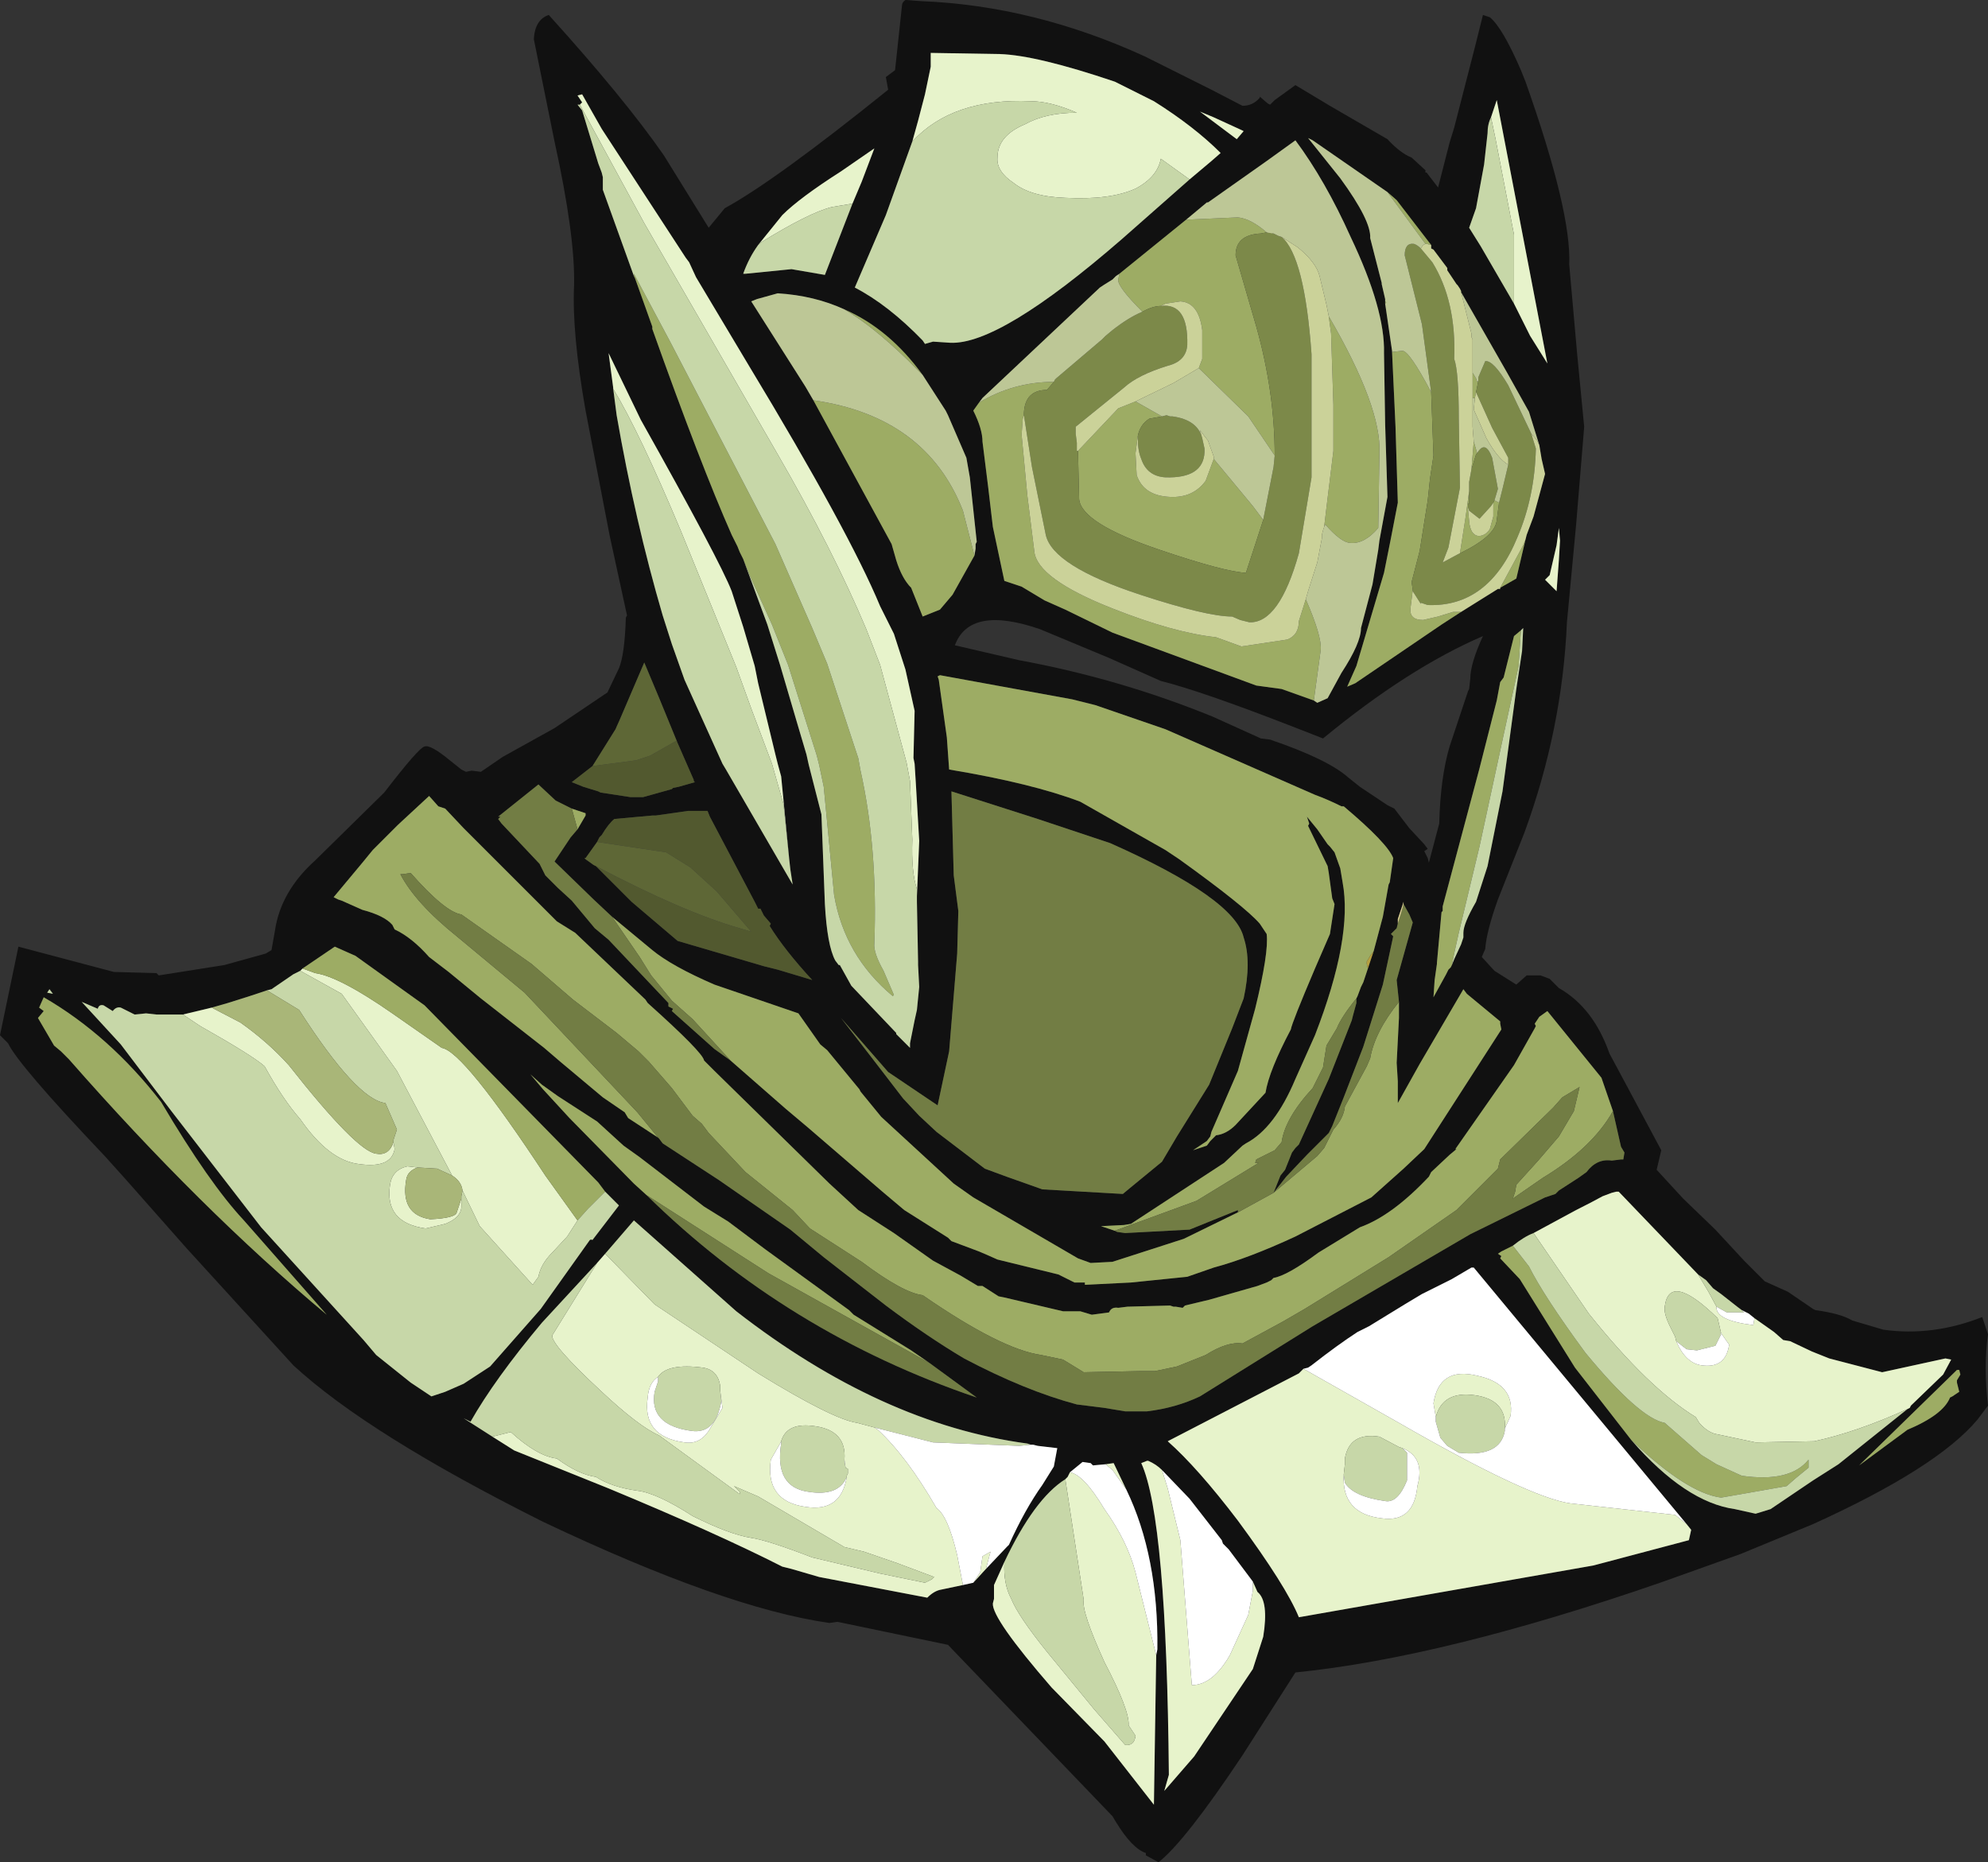 <?xml version="1.0" encoding="UTF-8" standalone="no"?>
<svg xmlns:ffdec="https://www.free-decompiler.com/flash" xmlns:xlink="http://www.w3.org/1999/xlink" ffdec:objectType="frame" height="80.95px" width="86.4px" xmlns="http://www.w3.org/2000/svg">
  <rect width="100%" height="100%" fill="#333333" stroke="none"/>
  <g transform="matrix(1.0, 0.0, 0.0, 1.0, -4.2, -0.95)">
    <use ffdec:characterId="135" height="80.95" transform="matrix(1.0, 0.0, 0.0, 1.0, 4.2, 0.95)" width="86.4" xlink:href="#shape0"/>
  </g>
  <defs>
    <g id="shape0" transform="matrix(1.0, 0.0, 0.0, 1.0, -4.2, -0.95)">
      <path d="M84.7 58.35 L86.05 58.75 Q88.2 59.05 90.35 58.2 L90.6 58.95 Q90.4 60.35 90.6 62.05 L90.15 62.65 Q88.4 64.75 83.0 67.2 L79.85 68.5 76.35 69.75 Q66.95 73.0 60.5 73.65 L58.2 77.25 Q55.7 81.0 54.55 81.9 L54.0 81.6 54.0 81.5 Q53.4 81.3 52.7 80.15 L52.55 79.9 45.4 72.45 40.6 71.45 40.25 71.5 Q35.7 70.85 27.8 67.1 20.2 63.3 16.95 60.3 L12.3 55.2 9.65 52.2 8.75 51.2 Q5.0 47.25 4.55 46.3 L4.2 45.95 5.0 42.1 9.15 43.2 11.0 43.25 11.1 43.35 13.95 42.9 15.75 42.4 16.0 42.25 16.15 41.4 Q16.4 39.7 17.9 38.35 L20.9 35.4 Q22.4 33.45 22.65 33.4 22.9 33.3 23.75 34.0 L24.25 34.4 24.45 34.5 24.7 34.45 25.1 34.5 26.05 33.85 28.3 32.6 30.6 31.05 31.1 30.0 Q31.35 29.4 31.4 27.8 L31.45 27.7 30.7 24.25 29.65 18.8 Q29.05 15.4 29.15 13.35 29.2 11.2 28.3 7.1 L27.4 2.65 Q27.45 1.8 28.05 1.6 31.35 5.25 33.05 7.7 L35.0 10.85 35.7 10.0 Q37.9 8.8 42.8 4.85 L42.7 4.3 43.1 4.0 43.4 1.2 Q43.4 1.05 43.55 0.95 L44.25 1.0 Q49.15 1.2 53.95 3.4 L56.85 4.85 58.2 5.55 Q58.65 5.55 58.95 5.2 L58.95 5.15 59.3 5.45 59.4 5.5 59.6 5.3 60.5 4.65 62.0 5.55 64.5 7.0 Q65.05 7.6 65.55 7.8 L66.15 8.35 66.15 8.45 66.2 8.45 66.7 9.1 67.2 7.15 67.4 6.5 68.3 3.0 68.65 1.6 68.95 1.7 Q69.5 2.15 70.3 4.0 L70.5 4.5 Q72.5 10.15 72.4 12.45 L72.75 16.4 73.05 19.5 72.7 23.75 72.3 28.0 Q72.1 32.65 70.45 37.15 L69.3 40.05 Q68.8 41.45 68.75 42.2 L68.6 42.55 69.15 43.15 70.1 43.75 70.55 43.35 71.15 43.35 71.55 43.5 71.95 43.9 Q73.45 44.75 74.15 46.75 L74.5 47.4 76.4 50.95 76.2 51.8 77.35 53.05 78.75 54.4 80.0 55.75 80.9 56.65 81.9 57.1 83.0 57.85 83.1 57.9 Q84.2 58.05 84.7 58.35 M87.1 62.2 L87.2 62.15 87.25 62.05 88.65 60.7 89.0 60.05 88.75 60.0 86.0 60.6 83.7 60.0 82.95 59.7 82.0 59.25 81.7 59.2 81.3 58.85 80.45 58.25 80.2 58.05 79.9 57.9 79.7 57.75 79.0 57.2 78.65 56.95 78.35 56.6 78.0 56.35 74.55 52.75 74.45 52.75 74.25 52.8 73.85 52.95 Q73.4 53.2 72.7 53.55 L70.85 54.55 Q70.45 54.7 69.95 55.1 L69.45 55.35 69.3 55.45 69.45 55.55 69.4 55.65 70.25 56.55 72.65 60.4 75.1 63.55 Q77.45 66.25 79.6 66.55 L80.5 66.75 81.15 66.55 83.0 65.3 84.1 64.6 87.1 62.2 M89.25 60.95 L89.4 60.7 89.35 60.5 89.25 60.5 85.1 64.55 85.0 64.65 87.1 63.1 Q88.65 62.45 88.95 61.7 L89.05 61.65 89.35 61.45 89.25 61.05 89.25 60.95 M70.0 14.15 L70.55 15.25 70.7 15.55 71.45 16.75 69.25 5.3 69.0 6.05 Q68.85 6.35 68.85 6.75 L68.7 8.1 68.35 10.0 68.05 10.85 68.55 11.65 70.0 14.15 M64.5 9.3 L61.25 7.05 61.05 6.95 62.45 8.7 Q63.8 10.55 63.75 11.3 L64.25 13.25 64.25 13.3 64.4 13.95 64.4 14.05 64.4 14.15 64.7 16.2 64.7 16.25 64.85 19.5 64.95 22.8 64.65 24.35 64.35 25.85 63.15 29.9 62.75 30.8 63.1 30.65 66.85 28.1 67.7 27.55 69.3 26.55 69.4 26.55 69.4 26.5 70.1 26.1 70.5 24.4 70.55 24.2 70.85 23.4 71.35 21.55 71.2 20.9 71.1 20.3 70.65 18.85 69.7 17.15 67.7 13.65 67.7 13.6 67.65 13.5 67.55 13.35 67.5 13.3 67.1 12.7 67.1 12.6 66.5 11.8 66.4 11.75 66.4 11.6 64.9 9.65 64.5 9.3 M61.3 31.4 L61.45 31.5 61.9 31.3 62.5 30.2 Q63.35 28.9 63.35 28.25 L63.6 27.3 63.85 26.35 64.1 24.85 64.15 24.45 64.5 22.55 64.4 19.4 64.35 16.3 Q64.4 14.4 62.9 11.25 61.8 8.8 60.5 7.05 L59.25 7.95 56.7 9.75 56.65 9.75 55.75 10.5 52.85 12.85 52.7 12.95 52.6 13.05 52.55 13.1 52.15 13.35 52.0 13.45 46.9 18.25 46.75 18.45 46.5 18.8 Q46.9 19.6 46.9 20.15 L47.15 22.15 47.35 23.85 47.85 26.2 48.6 26.45 49.6 27.05 50.5 27.45 52.55 28.45 58.8 30.75 59.9 30.9 61.3 31.4 M71.85 24.65 L71.55 25.95 71.35 26.15 71.85 26.65 71.95 25.3 72.0 24.45 71.95 23.9 71.85 24.65 M56.35 5.8 L57.95 7.0 58.25 6.65 58.15 6.6 56.95 6.05 56.35 5.8 M55.9 8.75 L56.85 7.95 57.25 7.6 Q56.1 6.45 54.35 5.35 L52.65 4.5 Q49.25 3.35 47.65 3.3 L44.65 3.25 44.65 3.85 44.4 5.05 44.1 6.2 43.85 7.1 42.7 10.3 41.35 13.45 Q42.8 14.2 44.3 15.75 L44.4 15.9 44.75 15.8 45.5 15.85 Q47.65 15.95 52.95 11.35 L55.9 8.75 M41.25 9.8 L41.65 8.85 42.2 7.4 40.75 8.4 Q38.95 9.55 38.2 10.3 L37.15 11.6 Q36.75 12.15 36.5 12.85 L36.6 12.85 38.6 12.65 40.05 12.9 41.25 9.8 M44.3 17.25 Q42.85 15.25 40.9 14.4 39.6 13.8 38.0 13.7 L37.1 13.95 36.85 14.05 39.2 17.75 39.55 18.35 42.95 24.6 43.15 25.3 Q43.4 26.1 43.8 26.5 L44.3 27.75 45.05 27.45 45.6 26.8 46.55 25.1 46.6 24.8 46.6 24.6 46.65 24.5 46.35 21.7 46.2 20.85 45.4 19.0 45.3 18.8 44.3 17.25 M54.65 30.55 L52.4 29.55 49.4 28.3 Q46.35 27.25 45.7 29.0 L48.5 29.65 Q52.85 30.45 56.9 32.1 L59.0 33.05 59.4 33.1 Q61.9 33.95 62.8 34.75 L63.3 35.15 64.5 35.95 64.8 36.1 65.45 36.95 66.1 37.65 66.25 37.85 66.1 37.95 66.25 38.25 66.3 38.45 66.75 36.75 Q66.8 34.75 67.2 33.4 L68.0 31.0 68.05 30.9 68.1 30.45 Q68.1 29.8 68.65 28.6 65.4 30.0 61.7 33.05 L60.55 32.6 Q56.45 31.0 54.65 30.55 M63.9 42.3 L64.3 40.8 64.55 39.4 64.6 39.3 64.75 38.25 Q64.5 37.6 62.6 36.0 L62.5 36.0 Q61.9 35.7 61.35 35.5 L55.65 33.0 54.85 32.65 51.8 31.6 50.8 31.35 45.05 30.3 44.95 30.35 45.0 30.5 45.35 33.0 45.45 34.4 Q49.05 35.0 51.15 35.8 L54.85 37.9 55.45 38.3 Q58.3 40.35 58.95 41.1 L59.25 41.55 Q59.35 42.35 58.75 44.8 L58.0 47.5 56.85 50.15 56.8 50.35 56.65 50.55 56.05 50.95 56.65 50.75 56.8 50.55 57.05 50.3 Q57.5 50.25 57.9 49.85 L59.2 48.45 Q59.35 47.5 60.3 45.7 60.35 45.4 61.35 43.05 L62.0 41.55 62.2 40.25 62.1 40.0 61.95 38.9 61.9 38.6 61.05 36.85 61.1 36.75 61.0 36.45 61.45 37.0 61.9 37.65 62.0 37.75 62.2 38.0 62.45 38.7 62.5 39.0 62.55 39.3 Q63.0 41.7 61.35 45.95 L60.5 47.85 Q59.6 50.0 58.35 50.65 L58.2 50.75 57.4 51.5 53.35 54.15 53.05 54.2 52.05 54.25 52.65 54.45 52.75 54.5 53.1 54.55 55.9 54.4 58.0 53.55 58.0 53.65 55.65 54.8 52.55 55.8 51.6 55.85 51.05 55.65 46.5 53.0 45.65 52.4 42.5 49.5 41.6 48.4 41.55 48.3 40.15 46.6 39.85 46.35 38.9 45.0 35.25 43.75 Q33.4 42.95 32.55 42.25 L30.8 40.8 30.0 40.05 28.3 38.4 29.0 37.35 29.3 37.0 29.65 36.4 29.65 36.3 29.05 36.1 28.35 35.75 27.6 35.05 25.85 36.45 25.95 36.45 25.85 36.55 26.0 36.75 27.65 38.5 27.9 39.0 28.45 39.55 29.05 40.1 30.05 41.3 30.65 41.8 33.25 44.55 33.25 44.7 33.45 44.8 33.4 44.9 35.25 46.55 35.95 47.05 36.75 47.75 38.35 49.15 39.3 49.95 42.55 52.75 43.5 53.55 45.4 54.75 45.55 54.9 46.75 55.35 47.1 55.5 47.55 55.7 50.2 56.35 50.9 56.7 51.35 56.7 51.35 56.8 53.35 56.7 55.8 56.45 56.95 56.05 Q58.45 55.65 60.5 54.7 L63.8 53.0 65.2 51.75 66.1 50.9 69.45 45.7 69.4 45.45 69.4 45.35 67.95 44.15 67.8 43.95 65.9 47.2 64.95 48.9 64.95 47.95 64.9 47.15 65.0 45.2 65.0 44.5 64.9 43.55 65.25 42.3 65.6 41.05 65.45 40.7 65.2 40.25 65.2 40.15 64.95 40.9 64.95 41.1 64.9 41.3 64.75 41.45 64.65 41.55 64.75 41.65 64.3 43.75 63.45 46.45 62.6 48.65 62.1 49.9 61.95 50.2 61.0 51.15 60.1 52.1 59.55 52.8 59.85 52.05 60.05 51.8 60.35 51.05 60.5 50.85 60.65 50.7 61.95 47.85 62.95 45.3 63.0 45.1 63.15 44.55 63.15 44.35 63.2 44.25 63.35 43.85 63.45 43.65 63.65 43.05 63.9 42.3 M44.05 39.9 L44.15 37.5 44.0 34.95 43.95 34.15 43.9 33.9 43.95 31.85 43.55 30.05 43.05 28.5 42.45 27.3 Q41.1 24.05 36.75 16.85 L34.45 13.0 34.15 12.35 34.0 12.15 30.35 6.55 29.5 5.05 29.3 5.1 29.5 5.4 29.4 5.5 29.3 5.5 29.5 5.75 30.2 8.05 30.35 8.45 30.4 8.65 30.4 9.2 31.75 12.95 31.8 13.05 32.55 15.15 32.55 15.25 Q34.65 21.15 36.0 24.2 L36.25 24.7 36.35 24.95 36.5 25.25 37.55 28.1 38.1 29.85 38.85 32.4 39.25 33.75 39.35 34.2 39.9 36.35 40.05 40.25 Q40.15 42.05 40.5 42.7 L40.65 42.9 40.7 42.9 41.2 43.8 43.15 45.85 43.15 45.9 43.2 45.95 43.75 46.5 43.75 46.3 43.95 45.3 44.05 44.85 44.15 43.85 44.1 42.9 44.1 42.75 44.05 40.15 44.05 39.9 M49.3 36.55 L45.55 35.35 45.65 39.0 45.85 40.55 45.8 42.4 45.45 46.65 44.95 49.0 42.8 47.55 40.75 45.2 41.95 46.75 43.45 48.7 44.15 49.45 44.9 50.15 47.0 51.75 47.95 52.1 49.5 52.65 53.0 52.85 53.3 52.6 54.7 51.45 55.35 50.35 56.75 48.1 57.75 45.65 58.25 44.35 Q58.6 42.75 58.25 41.7 57.85 40.0 52.45 37.6 L49.3 36.55 M67.3 42.9 L67.4 42.65 67.7 42.0 67.8 41.7 67.8 41.5 Q67.8 41.1 68.35 40.15 L68.85 38.6 69.5 35.35 70.1 30.9 70.35 29.25 70.4 28.25 70.3 28.35 70.0 28.6 69.55 30.4 69.4 30.6 69.25 31.4 68.5 34.35 67.5 38.1 66.9 40.35 66.9 40.55 66.85 40.6 66.65 42.8 66.65 42.85 66.55 43.55 66.5 44.3 67.05 43.3 67.15 43.1 67.25 43.0 67.3 42.9 M74.3 49.25 L73.8 47.8 71.45 44.9 71.1 45.15 70.9 45.45 70.95 45.55 70.9 45.65 70.0 47.25 67.45 50.9 67.5 50.9 67.2 51.15 66.4 51.9 66.3 52.1 Q64.7 53.8 63.3 54.3 L61.5 55.4 Q60.15 56.4 59.55 56.5 L59.45 56.6 59.25 56.7 58.85 56.85 56.75 57.45 55.7 57.7 55.6 57.8 55.3 57.75 55.2 57.75 55.05 57.7 53.2 57.75 52.8 57.8 Q52.5 57.75 52.4 58.0 L51.65 58.1 51.15 57.95 50.4 57.95 47.85 57.35 47.6 57.3 46.9 56.85 46.7 56.85 45.95 56.4 44.75 55.75 43.05 54.55 41.5 53.55 40.25 52.4 35.25 47.5 34.8 47.05 Q34.75 46.7 32.35 44.55 L32.25 44.4 29.2 41.5 28.4 41.0 24.35 36.95 23.55 36.1 23.25 36.0 22.85 35.55 21.5 36.8 20.4 37.9 19.95 38.45 18.7 39.95 18.9 40.05 19.05 40.1 19.95 40.5 Q20.9 40.75 21.25 41.15 L21.35 41.35 Q22.1 41.7 22.85 42.55 L23.7 43.2 25.1 44.35 27.85 46.5 28.55 47.1 30.4 48.65 31.35 49.3 31.5 49.55 32.8 50.4 32.85 50.45 33.0 50.65 35.45 52.25 38.55 54.4 40.0 55.6 42.7 57.7 Q44.5 59.05 46.1 60.0 48.75 61.4 51.0 62.0 L51.8 62.1 52.2 62.15 53.1 62.3 54.05 62.3 Q55.3 62.15 56.35 61.65 L61.25 58.6 68.1 54.6 71.35 53.0 71.8 52.85 71.95 52.7 72.8 52.15 73.15 51.9 Q73.6 51.3 74.25 51.4 L74.65 51.35 74.75 51.35 74.8 51.05 74.65 50.8 74.3 49.25 M38.5 38.3 L38.15 34.7 38.0 34.15 37.9 33.75 37.15 30.65 37.0 29.9 36.5 28.2 36.0 26.65 Q35.5 25.35 32.05 19.2 L30.65 16.3 30.85 17.8 30.85 17.85 31.0 19.0 Q31.8 23.6 33.0 27.7 L33.4 28.95 33.95 30.5 35.6 34.15 35.75 34.4 38.65 39.4 38.55 38.75 38.5 38.3 M12.15 45.05 L11.0 45.05 10.55 45.0 10.05 45.05 9.45 44.75 Q9.25 44.7 9.1 44.9 L8.7 44.65 Q8.5 44.6 8.45 44.8 L7.75 44.5 9.45 46.35 11.65 49.25 15.55 54.3 20.0 59.2 20.55 59.85 22.05 61.05 22.95 61.65 23.1 61.6 23.55 61.45 24.35 61.1 25.5 60.35 27.7 57.85 29.8 54.9 Q29.85 54.8 29.95 54.85 L31.1 53.35 30.5 52.75 30.2 52.35 22.65 44.65 22.3 44.4 19.65 42.5 18.75 42.1 17.35 43.05 17.25 43.15 16.95 43.3 16.0 43.95 15.8 44.0 15.05 44.25 14.1 44.55 13.4 44.75 12.15 45.05 M6.25 44.1 L6.5 44.15 6.35 43.95 6.25 44.1 M6.1 44.9 L5.85 45.2 6.55 46.4 6.85 46.65 6.95 46.75 7.2 47.0 Q12.9 53.5 18.4 58.1 L14.8 54.0 Q13.3 52.4 11.2 48.85 8.95 45.95 6.1 44.3 L5.9 44.75 6.1 44.9 M29.95 34.25 L29.05 34.95 29.55 35.15 30.2 35.35 30.3 35.4 31.6 35.6 32.15 35.6 33.4 35.25 33.45 35.2 33.7 35.15 34.4 34.95 34.35 34.9 34.35 34.85 33.65 33.25 32.85 31.3 32.2 29.75 31.15 32.2 30.95 32.65 29.95 34.25 M30.1 38.6 L31.45 39.95 31.65 40.15 33.65 41.85 37.4 42.95 38.0 43.1 39.5 43.55 Q38.3 42.25 37.65 41.2 L37.7 41.1 37.4 40.75 37.25 40.45 37.15 40.45 37.0 40.15 35.05 36.45 34.95 36.2 34.6 36.2 34.1 36.2 32.7 36.4 32.55 36.4 30.9 36.55 Q30.65 36.75 30.35 37.25 L30.3 37.3 30.25 37.35 30.2 37.45 30.15 37.55 29.65 38.25 29.6 38.25 29.65 38.3 30.0 38.55 30.1 38.6 M44.6 60.2 L43.8 59.65 41.3 58.1 41.1 57.9 37.45 55.25 35.85 54.05 34.8 53.4 32.0 51.25 31.3 50.75 30.15 49.7 28.45 48.6 27.75 48.1 27.25 47.65 27.8 48.3 28.95 49.55 31.75 52.4 32.3 52.9 Q38.4 58.9 46.65 61.7 L44.6 60.2 M49.0 63.75 L48.85 63.7 Q42.5 62.85 36.2 57.95 L31.75 54.0 30.5 55.45 30.15 55.85 27.75 58.45 Q25.7 60.9 24.65 62.75 L24.35 62.6 25.6 63.4 26.55 64.0 30.65 65.65 Q35.35 67.6 38.2 69.05 L38.6 69.15 39.8 69.5 44.5 70.4 Q44.8 70.1 45.1 70.05 L46.05 69.85 46.5 69.75 47.05 69.15 47.95 68.2 48.05 68.1 Q48.75 66.55 49.5 65.5 L50.0 64.7 50.15 63.9 49.3 63.8 49.1 63.75 49.0 63.75 M77.5 67.2 L68.25 56.05 68.15 56.05 67.3 56.55 66.8 56.8 66.0 57.2 65.25 57.65 63.7 58.6 63.2 58.85 Q62.35 59.4 61.2 60.3 L61.05 60.4 60.85 60.45 60.65 60.65 54.95 63.6 Q56.25 64.75 58.0 67.05 60.1 69.9 60.65 71.25 L73.45 69.0 77.6 67.9 77.7 67.45 77.5 67.2 M50.7 64.95 L50.6 65.15 50.5 65.25 Q49.15 66.1 47.85 68.85 L47.4 69.85 47.4 70.45 47.35 70.65 Q47.3 71.3 49.9 74.3 L52.2 76.65 54.35 79.4 54.45 72.9 54.5 72.65 Q54.55 68.6 53.15 65.7 L52.6 64.55 52.25 64.6 51.7 64.65 51.6 64.55 51.25 64.5 50.7 64.95 M58.65 69.7 L57.6 68.3 57.35 68.05 57.3 67.9 55.9 66.1 54.7 64.85 Q54.45 64.6 54.1 64.45 L54.05 64.45 53.8 64.55 Q54.9 66.95 55.0 78.1 L54.8 78.8 56.1 77.3 58.65 73.5 59.1 72.1 Q59.35 70.55 58.85 70.15 L58.65 69.7" fill="#111111" fill-rule="evenodd" stroke="none"/>
      <path d="M80.45 58.25 L81.3 58.85 81.7 59.2 82.0 59.25 82.95 59.7 83.7 60.0 86.0 60.6 88.75 60.0 89.0 60.05 88.65 60.7 87.25 62.05 87.2 62.15 87.1 62.2 Q84.9 63.2 83.05 63.6 L80.5 63.65 78.85 63.3 Q78.45 63.25 78.05 62.8 L77.9 62.55 Q75.85 61.3 73.25 58.05 L70.85 54.55 72.7 53.55 Q73.4 53.2 73.85 52.95 L74.25 52.8 74.45 52.75 74.55 52.75 78.0 56.35 78.45 57.1 78.8 57.75 Q78.75 58.35 80.4 58.55 L80.45 58.25 M69.0 6.05 L69.25 5.3 71.45 16.75 70.7 15.55 70.55 15.25 70.0 14.15 70.0 11.15 69.2 7.0 69.0 6.05 M43.85 7.1 L44.1 6.2 44.4 5.05 44.65 3.85 44.65 3.25 47.65 3.3 Q49.25 3.35 52.65 4.5 L54.35 5.35 Q56.1 6.45 57.25 7.6 L56.85 7.95 55.9 8.75 54.65 7.85 Q54.5 8.65 53.55 9.15 52.45 9.65 50.5 9.55 49.0 9.5 48.25 8.9 47.5 8.4 47.55 7.8 47.55 6.85 48.75 6.35 49.65 5.85 51.0 5.85 49.85 5.35 49.0 5.35 45.6 5.2 43.85 7.1 M56.35 5.8 L56.95 6.05 58.15 6.6 58.25 6.65 57.95 7.0 56.35 5.8 M71.85 24.65 L71.95 23.9 72.0 24.45 71.95 25.3 71.85 26.65 71.35 26.15 71.55 25.95 71.85 24.65 M37.15 11.6 L38.2 10.3 Q38.95 9.55 40.75 8.4 L42.2 7.4 41.65 8.85 41.25 9.8 40.35 9.95 Q39.35 10.2 37.25 11.5 L37.15 11.6 M29.4 5.5 L29.5 5.4 29.3 5.1 29.5 5.05 30.35 6.55 34.0 12.15 34.15 12.35 34.45 13.0 36.75 16.85 Q41.1 24.05 42.45 27.3 L43.05 28.5 43.55 30.05 43.95 31.85 43.9 33.9 43.95 34.15 44.0 34.95 44.15 37.5 44.05 39.9 44.05 39.6 Q43.8 38.85 43.85 37.45 L43.75 34.9 43.6 34.1 42.45 29.85 41.85 28.3 Q40.4 24.85 38.0 20.7 L32.2 10.65 29.4 5.5 M30.85 17.85 L30.85 17.8 30.65 16.3 32.05 19.2 Q35.5 25.35 36.0 26.65 L36.5 28.2 37.0 29.9 37.15 30.65 37.9 33.75 38.0 34.15 38.15 34.7 38.5 38.3 38.25 35.9 37.75 34.15 37.6 33.75 36.85 31.75 36.2 29.95 35.55 28.35 33.8 24.05 Q32.0 19.75 30.85 17.85 M12.15 45.05 L13.4 44.75 14.65 45.4 Q15.85 46.25 16.75 47.25 19.7 51.0 20.55 51.1 21.1 51.2 21.3 50.6 L21.35 50.9 Q21.2 51.75 19.8 51.55 18.5 51.4 17.25 49.6 16.5 48.75 15.7 47.3 15.2 46.85 12.9 45.55 L12.15 45.05 M17.25 43.15 L17.35 43.05 17.9 43.25 Q18.95 43.4 21.25 45.0 L23.4 46.5 Q24.35 46.65 27.9 52.05 L29.3 54.0 28.85 54.7 28.2 55.4 Q27.7 55.9 27.6 56.45 L27.35 56.8 25.05 54.25 24.3 52.7 Q24.25 52.3 23.85 52.05 L21.45 47.5 19.05 44.15 17.25 43.15 M24.25 53.05 L24.25 53.45 Q24.2 53.9 23.55 54.15 L22.7 54.35 Q20.9 54.1 21.15 52.45 21.25 51.8 21.9 51.65 L22.35 51.7 Q21.9 51.85 21.85 52.25 21.6 53.75 22.9 53.95 24.0 53.9 24.05 53.65 L24.25 53.05 M30.5 55.45 L32.65 57.65 37.15 60.65 Q40.4 62.65 41.45 62.8 L42.2 63.0 42.35 63.1 Q43.6 64.25 44.9 66.5 45.4 66.85 45.8 68.55 L46.05 69.85 45.1 70.05 Q44.8 70.1 44.5 70.4 L39.8 69.5 38.6 69.15 38.2 69.05 Q35.35 67.6 30.65 65.65 L26.55 64.0 25.6 63.4 26.4 63.2 Q27.55 64.25 28.4 64.35 29.35 65.05 30.1 65.15 30.8 65.6 31.9 65.75 32.75 65.85 34.3 66.85 35.9 67.65 36.85 67.8 37.55 67.9 39.5 68.65 L42.45 69.35 44.4 69.75 44.7 69.6 44.8 69.5 43.2 68.9 41.75 68.4 40.9 68.2 37.15 66.0 36.1 65.55 36.35 65.8 36.35 65.9 32.85 63.35 Q31.95 62.95 30.3 61.4 28.15 59.4 28.2 59.0 L30.15 55.85 30.5 55.45 M47.05 69.15 L46.5 69.75 46.8 69.3 46.9 68.6 47.25 68.4 47.05 69.15 M32.8 60.8 Q32.4 61.05 32.35 61.7 32.1 63.4 33.95 63.65 34.6 63.75 35.0 63.15 L35.6 62.15 35.5 61.4 35.5 61.2 Q35.4 60.5 34.75 60.4 33.2 60.2 32.8 60.8 M41.0 65.15 L41.0 65.1 41.05 65.0 41.05 64.8 40.95 64.75 40.9 64.4 Q41.0 63.15 39.65 62.95 38.4 62.75 38.15 63.6 L38.1 63.7 37.7 64.4 Q37.45 66.2 39.2 66.45 40.75 66.7 41.0 65.15 M79.0 58.9 L78.85 58.25 Q76.75 56.2 76.55 57.75 76.5 58.05 76.8 58.65 L77.0 59.05 77.05 59.25 Q77.45 60.2 78.15 60.3 79.2 60.45 79.35 59.4 L79.0 58.9 M77.5 67.2 L77.7 67.45 77.6 67.9 73.45 69.0 60.65 71.25 Q60.1 69.9 58.0 67.05 56.25 64.75 54.95 63.6 L60.65 60.65 60.85 60.45 65.0 62.8 Q70.65 66.05 72.45 66.3 L77.0 66.8 77.5 67.2 M66.6 62.55 L66.5 61.95 Q66.75 60.35 68.4 60.75 70.05 61.1 69.85 62.5 L69.6 63.05 Q69.7 61.8 68.3 61.6 66.9 61.4 66.6 62.55 M65.15 63.9 L65.0 63.85 64.15 63.4 Q62.85 63.2 62.65 64.35 L62.65 64.6 62.6 65.05 Q62.5 66.75 64.25 66.95 65.65 67.15 65.8 65.55 66.15 64.3 65.15 63.9 M50.5 65.25 L50.6 65.15 50.7 64.95 Q51.3 65.05 52.2 66.55 53.2 67.95 53.55 69.3 L54.45 72.9 54.35 79.4 52.2 76.65 49.9 74.3 Q47.3 71.3 47.35 70.65 L47.4 70.45 47.4 69.85 47.85 68.85 Q47.8 69.8 48.15 70.45 48.45 71.2 49.7 72.75 L51.75 75.25 53.1 76.8 Q53.5 76.85 53.55 76.4 L53.25 75.95 Q53.3 75.3 52.2 73.2 51.2 71.0 51.3 70.5 L50.5 65.25 M52.25 64.6 L52.6 64.55 53.15 65.7 52.55 64.85 52.25 64.6 M54.7 64.85 L54.95 65.65 55.5 67.9 55.95 73.6 56.0 74.2 Q56.9 74.2 57.65 72.9 L58.45 71.15 58.65 70.1 58.65 69.7 58.85 70.15 Q59.35 70.55 59.1 72.1 L58.65 73.5 56.1 77.3 54.8 78.8 55.0 78.1 Q54.9 66.95 53.8 64.55 L54.05 64.45 54.1 64.45 Q54.45 64.6 54.7 64.85" fill="#e7f3cb" fill-rule="evenodd" stroke="none"/>
      <path d="M75.1 63.55 L72.65 60.4 70.25 56.55 69.4 55.65 69.45 55.55 69.3 55.45 69.45 55.35 69.95 55.1 70.65 56.0 Q71.3 57.3 73.1 59.75 75.45 62.6 76.55 62.8 L78.15 64.2 78.8 64.6 79.9 65.1 Q82.0 65.4 82.8 64.4 L82.8 64.75 82.25 65.2 81.85 65.55 80.15 65.85 79.0 66.05 Q77.5 65.85 75.1 63.55 M89.25 60.95 L89.25 61.05 89.35 61.45 89.05 61.65 88.95 61.7 Q88.65 62.45 87.1 63.1 L85.0 64.65 85.1 64.55 89.25 60.5 89.35 60.5 89.4 60.7 89.25 60.95 M66.4 18.0 L66.5 20.75 66.35 21.75 66.25 22.7 65.9 24.9 65.55 26.25 65.6 26.6 65.5 27.4 Q65.45 27.9 66.05 27.9 L66.7 27.75 67.35 27.55 67.7 27.55 66.85 28.1 63.1 30.65 62.75 30.8 63.15 29.9 64.35 25.85 64.65 24.35 64.95 22.8 64.85 19.5 64.7 16.25 65.15 16.2 Q65.45 16.2 66.4 18.0 M68.45 17.5 L68.35 18.0 68.3 18.25 68.2 18.25 68.2 17.15 68.35 17.4 68.4 17.55 68.45 17.5 M69.35 22.8 L69.25 23.55 Q69.2 24.25 67.65 25.0 L67.9 23.4 68.05 22.3 68.05 22.7 68.05 22.85 68.0 22.85 68.0 23.0 68.0 23.1 68.05 23.6 Q68.1 24.2 68.45 24.25 68.75 24.25 68.95 23.95 L69.1 23.4 69.1 22.8 69.15 22.7 69.35 22.8 M66.15 11.55 L64.5 9.3 64.9 9.65 66.4 11.6 66.2 11.55 66.15 11.55 M64.4 14.05 L64.45 14.1 64.4 14.15 64.4 14.05 M67.7 13.6 L67.7 13.65 67.7 13.6 M70.5 24.4 L70.1 26.1 69.4 26.5 70.4 24.65 70.5 24.4 M68.25 20.15 L68.4 20.65 68.35 20.7 68.15 21.35 68.25 20.15 M61.95 14.7 Q64.25 18.65 64.15 20.65 L64.1 23.9 Q63.5 24.6 62.9 24.55 62.5 24.55 61.8 23.75 L61.75 23.85 61.85 23.0 62.15 20.55 62.15 18.55 62.05 15.45 61.95 14.7 M60.95 27.0 Q61.65 28.6 61.6 29.2 L61.3 31.4 59.9 30.9 58.8 30.75 52.55 28.45 50.5 27.45 49.6 27.05 48.6 26.45 47.85 26.2 47.35 23.85 47.15 22.15 46.9 20.15 Q46.9 19.6 46.5 18.8 L46.75 18.45 Q48.25 17.55 50.0 17.55 L49.7 17.9 Q48.75 17.9 48.7 18.9 L48.7 19.0 48.65 19.15 48.6 19.85 48.85 22.5 49.15 24.9 Q49.25 26.1 52.55 27.4 55.2 28.45 57.05 28.65 L58.15 29.05 60.15 28.75 Q60.65 28.55 60.65 27.95 L60.95 27.0 M55.75 10.5 L58.0 10.4 Q58.55 10.45 59.25 11.05 L59.0 11.1 Q57.9 11.15 57.9 12.05 L58.8 15.15 Q59.6 18.0 59.6 20.75 L58.45 19.05 56.3 16.95 56.45 16.55 56.45 15.3 Q56.3 14.1 55.5 14.05 L54.85 14.15 54.65 14.25 Q54.3 14.25 53.85 14.5 52.75 13.4 52.8 13.1 L52.85 12.85 55.75 10.5 M59.1 23.55 L58.35 25.85 Q57.4 25.8 54.6 24.85 51.2 23.7 51.1 22.65 L51.05 20.55 52.8 18.7 53.55 18.4 54.7 19.05 54.15 19.15 Q53.75 19.4 53.65 19.9 L53.55 20.65 53.6 21.6 Q53.9 22.5 55.05 22.55 56.05 22.6 56.6 21.85 L56.95 20.9 58.65 22.95 59.1 23.55 M44.3 17.25 L43.65 16.6 Q42.1 15.1 40.9 14.4 42.85 15.25 44.3 17.25 M39.55 18.35 Q44.45 19.05 46.05 23.15 L46.55 25.1 45.6 26.8 45.05 27.45 44.3 27.75 43.8 26.5 Q43.4 26.1 43.15 25.3 L42.95 24.6 39.55 18.35 M52.65 54.45 L52.05 54.25 53.05 54.2 53.35 54.15 57.4 51.5 58.2 50.75 58.35 50.65 Q59.6 50.0 60.5 47.85 L61.35 45.95 Q63.0 41.7 62.55 39.3 L62.5 39.0 62.45 38.7 62.2 38.0 62.0 37.75 61.9 37.65 61.45 37.0 61.0 36.45 61.1 36.75 61.05 36.85 61.9 38.6 61.95 38.9 62.1 40.0 62.2 40.25 62.0 41.55 61.35 43.05 Q60.35 45.4 60.3 45.7 59.35 47.5 59.2 48.45 L57.9 49.85 Q57.5 50.25 57.05 50.3 L56.8 50.55 56.65 50.75 56.05 50.95 56.65 50.55 56.8 50.35 56.85 50.15 58.0 47.5 58.75 44.8 Q59.35 42.35 59.25 41.55 L58.95 41.1 Q58.3 40.35 55.45 38.3 L54.85 37.9 51.15 35.8 Q49.05 35.0 45.45 34.4 L45.35 33.0 45.0 30.5 44.95 30.35 45.05 30.3 50.8 31.35 51.8 31.6 54.85 32.65 55.65 33.0 61.35 35.5 Q61.9 35.7 62.5 36.0 L62.6 36.0 Q64.5 37.6 64.75 38.25 L64.6 39.3 64.55 39.4 64.3 40.8 63.9 42.3 63.75 42.5 63.6 42.75 63.6 42.85 63.65 43.05 63.45 43.65 63.35 43.85 63.2 44.25 63.15 44.35 Q62.5 45.15 62.3 45.65 L61.85 46.4 61.7 47.35 61.25 48.25 Q60.05 49.55 59.9 50.6 L59.6 50.95 58.8 51.35 58.75 51.5 58.9 51.5 56.2 53.15 52.65 54.45 M36.5 25.25 L36.35 24.95 36.25 24.7 36.0 24.2 Q34.65 21.15 32.55 15.25 L32.55 15.15 31.8 13.05 31.75 12.95 31.75 12.85 33.35 15.85 37.9 24.6 39.5 28.25 40.15 29.8 41.4 33.6 41.5 33.9 41.6 34.45 Q42.35 37.8 42.2 41.95 42.15 42.35 42.6 43.15 L43.05 44.2 43.0 44.25 Q40.9 42.5 40.45 39.85 L40.0 35.15 39.8 34.2 39.7 33.8 38.45 29.85 37.75 28.1 36.8 26.0 36.5 25.25 M30.8 40.8 L32.55 42.25 Q33.4 42.95 35.25 43.75 L38.9 45.0 39.85 46.35 40.15 46.6 41.55 48.3 41.6 48.4 42.5 49.5 45.65 52.4 46.5 53.0 51.05 55.65 51.6 55.85 52.55 55.8 55.65 54.8 58.0 53.65 59.55 52.8 61.45 51.2 61.75 50.85 62.15 50.05 Q62.6 49.55 62.65 49.05 L63.6 47.3 63.75 46.95 Q63.95 45.8 65.0 44.5 L65.0 45.2 64.9 47.15 64.95 47.95 64.95 48.9 65.9 47.2 67.8 43.95 67.95 44.15 69.4 45.35 69.4 45.45 69.45 45.7 66.1 50.9 65.2 51.75 63.8 53.0 60.5 54.7 Q58.45 55.65 56.95 56.05 L55.8 56.45 53.35 56.7 51.35 56.8 51.35 56.7 50.9 56.7 50.2 56.35 47.55 55.7 47.1 55.5 46.75 55.35 45.55 54.9 45.4 54.75 43.5 53.55 42.55 52.75 39.3 49.95 38.35 49.15 36.75 47.75 35.95 47.05 34.3 45.25 33.4 44.45 32.5 43.35 32.0 42.55 30.8 40.8 M70.3 28.35 L70.2 29.9 69.45 33.35 68.5 37.75 67.6 41.5 67.4 42.4 67.3 42.9 67.25 43.0 67.15 43.1 67.05 43.3 66.5 44.3 66.55 43.55 66.65 42.85 66.65 42.8 66.85 40.6 66.9 40.55 66.9 40.35 67.5 38.1 68.5 34.35 69.25 31.4 69.4 30.6 69.55 30.4 70.0 28.6 70.3 28.35 M32.8 50.4 L31.5 49.55 31.35 49.3 30.4 48.65 28.55 47.1 27.85 46.5 25.1 44.35 23.7 43.2 22.85 42.55 Q22.1 41.7 21.35 41.35 L21.25 41.15 Q20.9 40.75 19.95 40.5 L19.05 40.1 18.9 40.05 18.7 39.95 19.95 38.45 20.4 37.9 21.5 36.8 22.85 35.55 23.25 36.0 23.55 36.1 24.35 36.95 28.4 41.0 29.2 41.5 32.25 44.4 32.35 44.55 Q34.75 46.7 34.8 47.05 L35.25 47.5 40.25 52.4 41.5 53.55 43.05 54.55 44.75 55.75 45.95 56.4 46.7 56.85 46.9 56.85 47.6 57.3 47.85 57.35 50.4 57.95 51.15 57.95 51.65 58.1 52.4 58.0 Q52.5 57.75 52.8 57.8 L53.2 57.75 55.05 57.7 55.2 57.75 55.3 57.75 55.6 57.8 55.7 57.7 56.75 57.45 58.85 56.85 59.25 56.7 59.45 56.6 59.55 56.5 Q60.15 56.4 61.5 55.4 L63.3 54.3 Q64.7 53.8 66.3 52.1 L66.4 51.9 67.2 51.15 67.5 50.9 67.45 50.9 70.0 47.25 70.9 45.65 70.95 45.55 70.9 45.45 71.1 45.15 71.45 44.9 73.8 47.8 74.3 49.25 Q73.4 50.85 71.25 52.15 L69.95 53.05 70.05 52.75 70.1 52.45 71.05 51.4 71.95 50.35 72.6 49.25 72.85 48.2 72.1 48.65 71.7 49.1 69.4 51.35 69.3 51.75 68.8 52.25 67.5 53.55 64.55 55.6 60.9 57.85 59.95 58.4 58.2 59.35 Q57.55 59.25 56.6 59.85 L55.35 60.35 54.4 60.55 53.75 60.55 51.3 60.6 50.4 60.05 49.45 59.85 Q47.7 59.6 44.3 57.25 43.45 57.15 41.65 55.8 L39.4 54.35 38.65 53.55 36.6 51.9 35.0 50.2 34.7 49.8 34.3 49.45 33.4 48.25 32.4 47.1 31.95 46.65 31.0 45.85 29.1 44.4 27.3 42.85 24.25 40.7 Q23.55 40.6 22.05 38.9 L21.7 38.95 21.6 38.95 Q22.25 40.2 24.05 41.65 L27.0 44.1 31.9 49.3 32.8 50.4 M17.35 43.05 L18.75 42.1 19.65 42.5 22.3 44.4 22.65 44.65 30.2 52.35 30.5 52.75 29.75 53.5 29.3 54.0 27.9 52.05 Q24.35 46.65 23.4 46.5 L21.25 45.0 Q18.95 43.4 17.9 43.25 L17.35 43.05 M6.1 44.9 L5.9 44.75 6.1 44.3 Q8.95 45.95 11.2 48.85 13.3 52.4 14.8 54.0 L18.4 58.1 Q12.9 53.5 7.2 47.0 L6.95 46.75 6.85 46.65 6.55 46.4 5.85 45.2 6.1 44.9 M29.05 36.1 L29.65 36.3 29.65 36.4 29.3 37.0 29.05 36.1 M32.3 52.9 L31.75 52.4 28.95 49.55 27.8 48.3 27.25 47.65 27.75 48.1 28.45 48.6 30.15 49.7 31.3 50.75 32.0 51.25 34.8 53.4 35.85 54.05 37.45 55.25 41.1 57.9 41.3 58.1 43.8 59.65 44.6 60.2 37.6 56.3 32.3 52.9" fill="#9dac64" fill-rule="evenodd" stroke="none"/>
      <path d="M87.1 62.2 L84.1 64.6 83.0 65.3 81.15 66.55 80.5 66.75 79.6 66.55 Q77.45 66.25 75.1 63.55 77.5 65.85 79.0 66.05 L80.15 65.85 81.85 65.55 82.25 65.2 82.8 64.75 82.8 64.4 Q82.0 65.4 79.9 65.1 L78.8 64.6 78.15 64.2 76.55 62.8 Q75.45 62.6 73.1 59.75 71.3 57.3 70.65 56.0 L69.95 55.1 Q70.45 54.7 70.85 54.55 L73.25 58.05 Q75.85 61.3 77.9 62.55 L78.05 62.8 Q78.45 63.25 78.85 63.3 L80.5 63.65 83.05 63.6 Q84.9 63.2 87.1 62.2 M78.0 56.35 L78.35 56.6 78.65 56.95 79.0 57.2 79.7 57.75 79.9 57.9 80.0 58.0 79.25 58.0 78.8 57.75 78.45 57.1 78.0 56.35 M69.0 6.05 L69.2 7.0 70.0 11.15 70.0 14.15 68.55 11.65 68.05 10.85 68.35 10.0 68.7 8.1 68.85 6.75 Q68.85 6.35 69.0 6.05 M43.85 7.1 Q45.6 5.2 49.0 5.35 49.85 5.35 51.0 5.85 49.65 5.85 48.75 6.35 47.55 6.85 47.55 7.8 47.5 8.4 48.25 8.9 49.0 9.5 50.5 9.55 52.45 9.65 53.55 9.15 54.5 8.65 54.65 7.85 L55.9 8.75 52.95 11.35 Q47.65 15.95 45.5 15.85 L44.75 15.8 44.4 15.9 44.3 15.75 Q42.8 14.2 41.35 13.45 L42.7 10.3 43.85 7.1 M37.15 11.6 L37.25 11.5 Q39.35 10.2 40.35 9.95 L41.25 9.8 40.05 12.9 38.6 12.65 36.6 12.85 36.5 12.85 Q36.75 12.15 37.15 11.6 M29.4 5.5 L32.2 10.65 38.0 20.7 Q40.4 24.85 41.85 28.3 L42.45 29.85 43.6 34.1 43.75 34.9 43.85 37.45 Q43.8 38.85 44.05 39.6 L44.05 39.9 44.05 40.15 44.1 42.75 44.1 42.9 44.15 43.85 44.05 44.85 43.95 45.3 43.75 46.3 43.75 46.5 43.2 45.95 43.15 45.9 43.15 45.85 41.2 43.8 40.7 42.9 40.65 42.9 40.5 42.7 Q40.15 42.05 40.05 40.25 L39.9 36.35 39.35 34.2 39.25 33.75 38.85 32.4 38.1 29.85 37.55 28.1 36.5 25.25 36.8 26.0 37.75 28.1 38.45 29.85 39.7 33.8 39.8 34.2 40.0 35.15 40.45 39.85 Q40.9 42.5 43.0 44.25 L43.05 44.2 42.6 43.15 Q42.15 42.35 42.2 41.95 42.35 37.8 41.6 34.45 L41.5 33.9 41.4 33.6 40.15 29.8 39.5 28.25 37.9 24.6 33.35 15.85 31.75 12.85 31.75 12.95 30.4 9.2 30.4 8.65 30.35 8.45 30.2 8.05 29.5 5.75 29.3 5.5 29.4 5.5 M67.3 42.9 L67.4 42.4 67.6 41.5 68.5 37.75 69.45 33.35 70.2 29.9 70.3 28.35 70.4 28.25 70.35 29.25 70.1 30.9 69.5 35.35 68.85 38.6 68.35 40.15 Q67.8 41.1 67.8 41.5 L67.8 41.7 67.7 42.0 67.4 42.65 67.3 42.9 M38.5 38.3 L38.55 38.75 38.65 39.4 35.75 34.4 35.6 34.15 33.95 30.5 33.4 28.95 33.0 27.7 Q31.8 23.6 31.0 19.0 L30.85 17.85 Q32.0 19.75 33.8 24.05 L35.55 28.35 36.2 29.95 36.85 31.75 37.6 33.75 37.75 34.15 38.25 35.9 38.5 38.3 M30.5 52.75 L31.1 53.35 29.95 54.85 Q29.85 54.8 29.8 54.9 L27.7 57.85 25.5 60.35 24.35 61.1 23.55 61.45 23.1 61.6 22.95 61.65 22.05 61.05 20.55 59.85 20.0 59.2 15.55 54.3 11.65 49.25 9.45 46.35 7.75 44.5 8.45 44.8 Q8.5 44.6 8.7 44.65 L9.1 44.9 Q9.25 44.7 9.45 44.75 L10.05 45.05 10.55 45.0 11.0 45.05 12.15 45.05 12.9 45.55 Q15.2 46.85 15.7 47.3 16.5 48.75 17.25 49.6 18.5 51.4 19.8 51.55 21.2 51.75 21.35 50.9 L21.3 50.6 21.3 50.5 21.45 50.05 20.95 48.9 Q19.7 48.75 17.2 44.85 L15.8 44.0 16.0 43.95 16.95 43.3 17.25 43.15 19.05 44.15 21.45 47.5 23.85 52.05 23.2 51.75 22.35 51.7 21.9 51.65 Q21.25 51.8 21.15 52.45 20.9 54.1 22.7 54.35 L23.55 54.15 Q24.2 53.9 24.25 53.45 L24.25 53.05 24.25 52.95 24.3 52.7 25.05 54.25 27.35 56.8 27.6 56.45 Q27.7 55.9 28.2 55.4 L28.85 54.7 29.3 54.0 29.75 53.5 30.5 52.75 M6.25 44.1 L6.35 43.95 6.5 44.15 6.25 44.1 M30.5 55.45 L31.75 54.0 36.2 57.95 Q42.5 62.85 48.85 63.7 L49.0 63.75 48.5 63.8 44.75 63.65 42.2 63.0 41.45 62.8 Q40.4 62.65 37.15 60.65 L32.65 57.65 30.5 55.45 M25.6 63.4 L24.35 62.6 24.65 62.75 Q25.7 60.9 27.75 58.45 L30.15 55.85 28.2 59.0 Q28.15 59.4 30.3 61.4 31.95 62.95 32.85 63.35 L36.35 65.9 36.35 65.8 36.1 65.55 37.15 66.0 40.9 68.2 41.75 68.4 43.2 68.9 44.8 69.5 44.7 69.6 44.4 69.75 42.45 69.35 39.5 68.65 Q37.55 67.9 36.85 67.8 35.9 67.65 34.3 66.85 32.75 65.85 31.9 65.75 30.8 65.6 30.1 65.15 29.35 65.05 28.4 64.35 27.55 64.25 26.4 63.2 L25.6 63.4 M35.5 61.4 L35.55 61.85 Q35.3 63.3 34.25 63.15 32.4 62.9 32.65 61.45 L32.8 61.0 32.8 60.8 Q33.2 60.2 34.75 60.4 35.4 60.5 35.5 61.2 L35.5 61.4 M41.0 65.15 Q40.65 66.0 39.35 65.8 37.85 65.6 38.15 63.7 L38.15 63.6 Q38.4 62.75 39.65 62.95 41.0 63.15 40.9 64.4 L40.9 64.5 40.95 64.75 41.05 64.8 41.05 65.0 41.0 65.1 41.0 65.15 M77.05 59.25 L77.0 59.05 76.8 58.65 Q76.5 58.05 76.55 57.75 76.75 56.2 78.85 58.25 L79.0 58.9 78.95 58.85 79.0 58.95 78.75 59.45 77.95 59.65 77.5 59.6 77.05 59.25 M66.6 62.55 Q66.9 61.4 68.3 61.6 69.7 61.8 69.6 63.05 L69.6 63.15 Q69.4 64.3 67.6 64.1 L67.1 63.8 66.8 63.45 66.6 62.75 66.6 62.55 M65.15 63.9 L65.35 64.1 65.35 65.3 Q64.95 66.3 64.4 66.2 63.0 66.0 62.65 65.4 L62.6 65.05 62.65 64.6 62.65 64.35 Q62.85 63.2 64.15 63.4 L65.0 63.85 65.15 63.9 M50.5 65.25 L51.3 70.5 Q51.2 71.0 52.2 73.2 53.3 75.3 53.25 75.95 L53.55 76.4 Q53.5 76.85 53.1 76.8 L51.75 75.25 49.7 72.75 Q48.45 71.2 48.15 70.45 47.8 69.8 47.85 68.85 49.15 66.1 50.5 65.25" fill="#c7d7a8" fill-rule="evenodd" stroke="none"/>
      <path d="M52.65 54.45 L56.2 53.15 58.9 51.5 58.75 51.5 58.8 51.35 59.6 50.95 59.9 50.6 Q60.05 49.55 61.25 48.25 L61.7 47.35 61.85 46.4 62.3 45.65 Q62.5 45.15 63.15 44.35 L63.15 44.55 63.0 45.1 62.95 45.3 61.95 47.85 60.65 50.7 60.5 50.85 60.35 51.05 60.05 51.8 59.85 52.05 59.55 52.8 60.1 52.1 61.0 51.15 61.95 50.2 62.1 49.9 62.6 48.65 63.45 46.45 64.3 43.75 64.75 41.65 64.65 41.55 64.75 41.45 64.9 41.3 64.95 41.1 65.15 40.45 65.2 40.25 65.45 40.7 65.6 41.05 65.25 42.3 64.9 43.55 65.0 44.5 Q63.95 45.8 63.75 46.95 L63.6 47.3 62.65 49.05 Q62.6 49.55 62.15 50.05 L61.75 50.85 61.45 51.2 59.55 52.8 58.0 53.65 58.0 53.55 55.9 54.4 53.1 54.55 52.75 54.5 52.65 54.45 M49.3 36.55 L52.45 37.6 Q57.85 40.0 58.25 41.7 58.6 42.75 58.25 44.35 L57.75 45.65 56.75 48.1 55.35 50.35 54.7 51.45 53.3 52.6 53.0 52.85 49.5 52.65 47.95 52.1 47.0 51.75 44.9 50.15 44.15 49.45 43.45 48.7 41.95 46.75 40.75 45.2 42.8 47.55 44.95 49.0 45.45 46.65 45.8 42.4 45.85 40.55 45.65 39.0 45.55 35.35 49.3 36.55 M30.8 40.8 L32.0 42.55 32.5 43.35 33.4 44.45 34.3 45.25 35.95 47.05 35.25 46.55 33.4 44.9 33.45 44.8 33.25 44.7 33.25 44.55 30.65 41.8 30.05 41.3 29.05 40.1 28.45 39.55 27.9 39.0 27.65 38.5 26.0 36.75 25.85 36.55 25.95 36.45 25.85 36.45 27.6 35.05 28.35 35.75 29.05 36.1 29.3 37.0 29.0 37.35 28.3 38.4 30.0 40.05 30.8 40.8 M74.3 49.25 L74.65 50.8 74.8 51.05 74.75 51.35 74.65 51.35 74.25 51.4 Q73.6 51.3 73.15 51.9 L72.8 52.15 71.95 52.7 71.8 52.85 71.35 53.0 68.1 54.6 61.25 58.6 56.35 61.65 Q55.3 62.15 54.05 62.3 L53.1 62.3 52.2 62.15 51.8 62.1 51.0 62.0 Q48.75 61.4 46.1 60.0 44.5 59.05 42.7 57.7 L40.0 55.6 38.55 54.4 35.45 52.25 33.0 50.65 32.85 50.45 32.8 50.4 31.9 49.3 27.0 44.1 24.05 41.65 Q22.25 40.2 21.6 38.95 L21.7 38.95 22.05 38.9 Q23.55 40.6 24.25 40.7 L27.3 42.85 29.1 44.4 31.0 45.85 31.95 46.65 32.4 47.1 33.4 48.25 34.3 49.45 34.7 49.8 35.0 50.2 36.6 51.9 38.65 53.55 39.4 54.35 41.65 55.8 Q43.45 57.15 44.3 57.25 47.7 59.6 49.45 59.85 L50.4 60.05 51.3 60.6 53.75 60.55 54.4 60.55 55.35 60.35 56.6 59.85 Q57.55 59.25 58.2 59.35 L59.95 58.4 60.9 57.85 64.55 55.6 67.5 53.55 68.8 52.25 69.3 51.75 69.4 51.35 71.7 49.1 72.1 48.65 72.85 48.2 72.6 49.25 71.95 50.35 71.05 51.4 70.1 52.45 70.05 52.75 69.95 53.05 71.25 52.15 Q73.4 50.85 74.3 49.25 M44.6 60.2 L46.65 61.7 Q38.4 58.9 32.3 52.9 L37.6 56.3 44.6 60.2" fill="#727d44" fill-rule="evenodd" stroke="none"/>
      <path d="M65.2 40.25 L65.15 40.45 64.95 41.1 64.95 40.9 65.2 40.15 65.2 40.25" fill="#dbd191" fill-rule="evenodd" stroke="none"/>
      <path d="M63.65 43.05 L63.6 42.85 63.6 42.75 63.75 42.5 63.9 42.3 63.65 43.05" fill="#b49f41" fill-rule="evenodd" stroke="none"/>
      <path d="M13.4 44.75 L14.1 44.55 15.05 44.25 15.8 44.0 17.2 44.85 Q19.7 48.75 20.95 48.9 L21.45 50.05 21.3 50.5 21.3 50.6 Q21.1 51.2 20.55 51.1 19.7 51.0 16.75 47.25 15.85 46.25 14.65 45.4 L13.4 44.75 M24.3 52.7 L24.25 52.95 24.25 53.05 24.05 53.65 Q24.0 53.9 22.9 53.95 21.6 53.75 21.85 52.25 21.9 51.85 22.35 51.7 L23.2 51.75 23.85 52.05 Q24.25 52.3 24.3 52.7" fill="#a9b678" fill-rule="evenodd" stroke="none"/>
      <path d="M79.9 57.9 L80.2 58.05 80.45 58.25 80.4 58.55 Q78.75 58.35 78.8 57.75 L79.25 58.0 80.0 58.0 79.9 57.9 M42.2 63.0 L44.75 63.65 48.5 63.8 49.0 63.75 49.1 63.75 49.3 63.8 50.15 63.9 50.0 64.7 49.5 65.5 Q48.75 66.55 48.05 68.1 L47.95 68.2 47.05 69.15 47.25 68.4 46.9 68.6 46.8 69.3 46.5 69.75 46.05 69.85 45.8 68.55 Q45.4 66.85 44.9 66.5 43.6 64.25 42.35 63.1 L42.2 63.0 M35.5 61.4 L35.6 62.15 35.0 63.15 Q34.6 63.75 33.95 63.65 32.1 63.4 32.35 61.7 32.4 61.05 32.8 60.8 L32.8 61.0 32.65 61.45 Q32.4 62.9 34.25 63.15 35.3 63.3 35.55 61.85 L35.5 61.4 M38.15 63.6 L38.15 63.7 Q37.85 65.6 39.35 65.8 40.65 66.0 41.0 65.15 40.75 66.7 39.2 66.45 37.45 66.2 37.7 64.4 L38.1 63.7 38.15 63.6 M40.95 64.75 L40.9 64.5 40.9 64.4 40.95 64.75 M79.0 58.9 L79.35 59.4 Q79.2 60.45 78.15 60.3 77.45 60.2 77.05 59.25 L77.5 59.6 77.95 59.65 78.75 59.45 79.0 58.95 78.95 58.85 79.0 58.9 M60.85 60.45 L61.05 60.4 61.2 60.3 Q62.35 59.4 63.2 58.85 L63.7 58.6 65.25 57.65 66.0 57.2 66.8 56.8 67.3 56.55 68.15 56.05 68.25 56.05 77.5 67.2 77.0 66.8 72.45 66.3 Q70.65 66.05 65.0 62.8 L60.85 60.45 M69.6 63.05 L69.85 62.5 Q70.05 61.1 68.4 60.75 66.75 60.35 66.5 61.95 L66.6 62.55 66.6 62.75 66.8 63.45 67.1 63.8 67.6 64.1 Q69.4 64.3 69.6 63.15 L69.6 63.05 M62.6 65.05 L62.65 65.4 Q63.0 66.0 64.4 66.2 64.95 66.3 65.35 65.3 L65.35 64.1 65.15 63.9 Q66.15 64.3 65.8 65.55 65.65 67.15 64.25 66.95 62.5 66.75 62.6 65.05 M54.45 72.9 L53.55 69.3 Q53.2 67.95 52.2 66.55 51.3 65.05 50.7 64.95 L51.25 64.5 51.6 64.55 51.7 64.65 52.25 64.6 52.55 64.85 53.15 65.7 Q54.55 68.6 54.5 72.65 L54.45 72.9 M54.7 64.85 L55.9 66.1 57.3 67.9 57.35 68.05 57.6 68.3 58.65 69.7 58.65 70.1 58.45 71.15 57.65 72.9 Q56.9 74.2 56.0 74.2 L55.95 73.6 55.5 67.9 54.95 65.65 54.7 64.85" fill="#ffffff" fill-rule="evenodd" stroke="none"/>
      <path d="M66.4 18.0 L66.0 15.05 65.25 12.05 Q65.25 11.5 65.65 11.55 65.8 11.6 65.95 11.75 L66.45 12.35 Q67.5 14.05 67.4 16.55 67.6 17.1 67.6 19.15 L67.65 22.15 67.15 24.75 66.9 25.4 67.55 25.05 67.65 25.0 Q69.2 24.25 69.25 23.55 L69.35 22.8 69.5 22.2 69.75 21.15 69.75 20.85 69.05 19.55 68.35 18.0 68.45 17.5 68.45 17.35 68.75 16.65 Q69.1 16.6 69.75 17.7 L70.75 19.8 70.95 20.45 Q70.9 22.55 70.15 24.3 68.9 27.35 66.25 27.25 L65.95 27.15 65.95 27.2 65.6 26.65 65.6 26.6 65.55 26.25 65.9 24.9 66.25 22.7 66.35 21.75 66.5 20.75 66.4 18.0 M68.4 20.65 Q68.75 20.05 69.05 20.85 L69.3 22.2 69.15 22.7 69.1 22.8 69.0 22.95 68.5 23.5 68.05 23.15 68.0 23.0 68.0 22.85 68.05 22.85 68.05 22.7 68.05 22.3 68.05 21.9 68.15 21.35 68.35 20.7 68.4 20.65 M59.55 11.1 L59.75 11.2 59.9 11.25 Q60.9 12.1 61.2 16.35 L61.2 21.7 60.65 25.0 Q59.8 28.05 58.5 28.0 L58.1 27.9 57.75 27.75 Q56.65 27.75 53.75 26.8 49.95 25.55 49.65 24.2 L49.05 21.25 48.7 19.0 48.7 18.9 Q48.75 17.9 49.7 17.9 L50.0 17.55 50.05 17.45 50.1 17.4 52.1 15.7 52.2 15.6 52.25 15.55 52.55 15.3 Q53.25 14.75 53.85 14.5 54.3 14.25 54.65 14.25 55.85 14.1 55.8 15.95 55.75 16.65 54.95 16.85 53.65 17.25 53.05 17.8 L50.95 19.5 50.95 19.75 50.95 19.8 51.0 20.2 51.0 20.55 51.05 20.55 51.1 22.65 Q51.2 23.7 54.6 24.85 57.4 25.8 58.35 25.85 L59.1 23.55 59.55 21.25 59.6 20.75 Q59.6 18.0 58.8 15.15 L57.9 12.05 Q57.9 11.15 59.0 11.1 L59.25 11.05 59.35 11.05 59.55 11.1 M54.7 19.05 L54.9 19.0 55.05 19.05 55.15 19.05 Q56.25 19.2 56.45 20.0 L56.55 20.45 56.55 20.6 Q56.5 21.75 54.85 21.7 54.05 21.65 53.8 20.9 53.65 20.55 53.65 20.0 L53.65 19.9 Q53.75 19.4 54.15 19.15 L54.7 19.05" fill="#7c8949" fill-rule="evenodd" stroke="none"/>
      <path d="M65.95 11.75 Q65.8 11.6 65.65 11.55 65.25 11.5 65.25 12.05 L66.0 15.05 66.4 18.0 Q65.45 16.2 65.15 16.2 L64.7 16.25 64.7 16.2 64.4 14.15 64.45 14.1 64.4 14.05 64.4 13.95 64.25 13.3 64.25 13.25 63.75 11.3 Q63.8 10.55 62.45 8.7 L61.05 6.95 61.25 7.05 64.5 9.3 66.15 11.55 66.05 11.6 65.95 11.75 M70.75 19.8 L69.75 17.7 Q69.1 16.6 68.75 16.65 L68.45 17.35 68.45 17.5 68.4 17.55 68.35 17.4 68.2 17.15 68.2 15.7 68.15 15.6 68.15 15.45 67.7 13.65 69.7 17.15 70.65 18.85 71.1 20.3 71.0 20.1 70.75 19.8 M69.75 21.15 L69.5 22.2 69.35 22.8 69.15 22.7 69.3 22.2 69.05 20.85 Q68.75 20.05 68.4 20.65 L68.25 20.15 68.2 19.5 68.2 18.35 68.2 18.25 68.3 18.25 68.25 18.75 68.8 20.0 Q69.3 20.9 69.75 21.15 M61.95 14.7 L61.85 14.2 61.55 12.95 Q61.4 12.35 60.6 11.7 L59.9 11.25 59.75 11.2 59.55 11.1 59.25 11.05 Q58.55 10.45 58.0 10.4 L55.75 10.5 56.65 9.75 56.7 9.75 59.25 7.95 60.5 7.05 Q61.8 8.8 62.9 11.25 64.4 14.4 64.35 16.3 L64.4 19.4 64.5 22.55 64.15 24.45 64.1 24.85 63.85 26.35 63.6 27.3 63.35 28.25 Q63.35 28.9 62.5 30.2 L61.9 31.3 61.45 31.5 61.3 31.4 61.6 29.2 Q61.65 28.6 60.95 27.0 L61.05 26.65 61.45 25.4 61.65 24.35 61.65 24.2 61.7 24.0 61.75 23.85 61.8 23.75 Q62.5 24.55 62.9 24.55 63.5 24.6 64.1 23.9 L64.15 20.65 Q64.25 18.65 61.95 14.7 M59.6 20.75 L59.55 21.25 59.1 23.55 58.65 22.95 56.95 20.9 56.95 20.8 56.7 20.1 56.35 19.65 56.45 20.0 Q56.25 19.2 55.15 19.05 L55.05 19.05 54.9 19.0 54.7 19.05 53.55 18.4 55.2 17.6 56.3 16.95 58.45 19.05 59.6 20.75 M53.85 14.5 Q53.25 14.75 52.55 15.3 L52.25 15.55 52.2 15.6 52.1 15.7 50.1 17.4 50.05 17.45 50.0 17.55 Q48.25 17.55 46.75 18.45 L46.9 18.25 52.0 13.45 52.15 13.35 52.55 13.1 52.6 13.05 52.7 12.95 52.85 12.85 52.8 13.1 Q52.75 13.4 53.85 14.5 M40.9 14.4 Q42.1 15.1 43.65 16.6 L44.3 17.25 45.3 18.8 45.4 19.0 46.2 20.85 46.35 21.7 46.65 24.5 46.6 24.6 46.6 24.8 46.55 25.1 46.05 23.15 Q44.45 19.05 39.55 18.35 L39.2 17.75 36.85 14.05 37.1 13.95 38.0 13.7 Q39.6 13.8 40.9 14.4" fill="#bdc796" fill-rule="evenodd" stroke="none"/>
      <path d="M65.6 26.6 L65.6 26.65 65.95 27.2 65.95 27.15 66.25 27.25 Q68.9 27.35 70.15 24.3 70.9 22.55 70.95 20.45 L70.75 19.8 71.0 20.1 71.1 20.3 71.2 20.9 71.35 21.55 70.85 23.4 70.55 24.2 70.5 24.4 70.4 24.65 69.4 26.5 69.4 26.55 69.3 26.55 67.7 27.55 67.35 27.55 66.7 27.75 66.05 27.9 Q65.45 27.9 65.5 27.4 L65.6 26.6 M68.35 18.0 L69.05 19.55 69.75 20.85 69.75 21.15 Q69.3 20.9 68.8 20.0 L68.25 18.75 68.3 18.25 68.35 18.0 M67.65 25.0 L67.55 25.05 66.9 25.4 67.15 24.75 67.65 22.15 67.6 19.15 Q67.6 17.1 67.4 16.55 67.5 14.05 66.45 12.35 L65.95 11.75 66.05 11.6 66.15 11.55 66.2 11.55 66.4 11.6 66.4 11.75 66.5 11.8 67.1 12.6 67.1 12.7 67.5 13.3 67.55 13.35 67.65 13.5 67.7 13.6 67.7 13.65 68.15 15.45 68.15 15.6 68.2 15.7 68.2 17.15 68.2 18.25 68.2 18.35 68.2 19.5 68.25 20.15 68.15 21.35 68.05 21.9 68.05 22.3 67.9 23.4 67.65 25.0 M59.9 11.25 L60.6 11.7 Q61.4 12.35 61.55 12.95 L61.85 14.2 61.95 14.7 62.05 15.45 62.15 18.55 62.15 20.55 61.85 23.0 61.75 23.85 61.7 24.0 61.65 24.2 61.65 24.35 61.45 25.4 61.05 26.65 60.95 27.0 60.65 27.95 Q60.65 28.55 60.15 28.75 L58.15 29.05 57.05 28.65 Q55.2 28.45 52.55 27.4 49.25 26.1 49.15 24.9 L48.85 22.5 48.6 19.85 48.65 19.15 48.7 19.0 49.05 21.25 49.65 24.2 Q49.95 25.55 53.75 26.8 56.65 27.75 57.75 27.75 L58.1 27.9 58.5 28.0 Q59.8 28.05 60.65 25.0 L61.2 21.7 61.2 16.35 Q60.9 12.1 59.9 11.25 M59.25 11.05 L59.55 11.1 59.35 11.05 59.25 11.05 M68.0 23.0 L68.05 23.15 68.5 23.5 69.0 22.95 69.1 22.8 69.1 23.4 68.95 23.95 Q68.75 24.25 68.45 24.25 68.1 24.2 68.05 23.6 L68.0 23.1 68.0 23.0 M51.05 20.55 L51.0 20.55 51.0 20.2 50.95 19.8 50.95 19.75 50.95 19.5 53.05 17.8 Q53.65 17.25 54.95 16.85 55.75 16.65 55.8 15.95 55.85 14.1 54.65 14.25 L54.85 14.15 55.5 14.05 Q56.3 14.1 56.45 15.3 L56.45 16.55 56.3 16.95 55.2 17.6 53.55 18.4 52.8 18.7 51.05 20.55 M56.45 20.0 L56.35 19.65 56.7 20.1 56.95 20.8 56.95 20.9 56.6 21.85 Q56.05 22.6 55.05 22.55 53.9 22.5 53.6 21.6 L53.55 20.65 53.65 19.9 53.65 20.0 Q53.65 20.55 53.8 20.9 54.05 21.65 54.85 21.7 56.5 21.75 56.55 20.6 L56.55 20.45 56.45 20.0" fill="#cbd299" fill-rule="evenodd" stroke="none"/>
      <path d="M29.95 34.25 L31.85 34.0 32.45 33.8 33.6 33.15 33.65 33.25 34.35 34.85 34.35 34.9 34.4 34.95 33.7 35.15 33.45 35.2 33.4 35.25 32.15 35.6 31.6 35.6 30.3 35.4 30.2 35.35 29.55 35.15 29.05 34.95 29.95 34.25 M30.15 37.55 L30.2 37.45 30.25 37.35 30.3 37.3 30.35 37.25 Q30.65 36.75 30.9 36.55 L32.55 36.4 32.7 36.4 34.1 36.2 34.6 36.2 34.95 36.2 35.05 36.45 37.0 40.15 37.15 40.45 37.25 40.45 37.4 40.75 37.7 41.1 37.65 41.2 Q38.3 42.25 39.5 43.55 L38.0 43.1 37.4 42.95 33.65 41.85 31.65 40.15 31.45 39.95 30.1 38.6 Q33.9 40.6 36.35 41.3 L36.85 41.45 35.35 39.7 34.2 38.65 33.15 38.0 30.15 37.55" fill="#52592f" fill-rule="evenodd" stroke="none"/>
      <path d="M33.65 33.25 L33.6 33.15 32.45 33.8 31.85 34.0 29.95 34.25 30.95 32.65 31.15 32.2 32.2 29.75 32.85 31.3 33.65 33.25 M30.1 38.6 L30.0 38.55 29.65 38.3 29.6 38.25 29.65 38.25 30.15 37.55 33.15 38.0 34.2 38.65 35.35 39.7 36.85 41.45 36.35 41.3 Q33.9 40.6 30.1 38.6" fill="#5e6736" fill-rule="evenodd" stroke="none"/>
    </g>
  </defs>
</svg>

